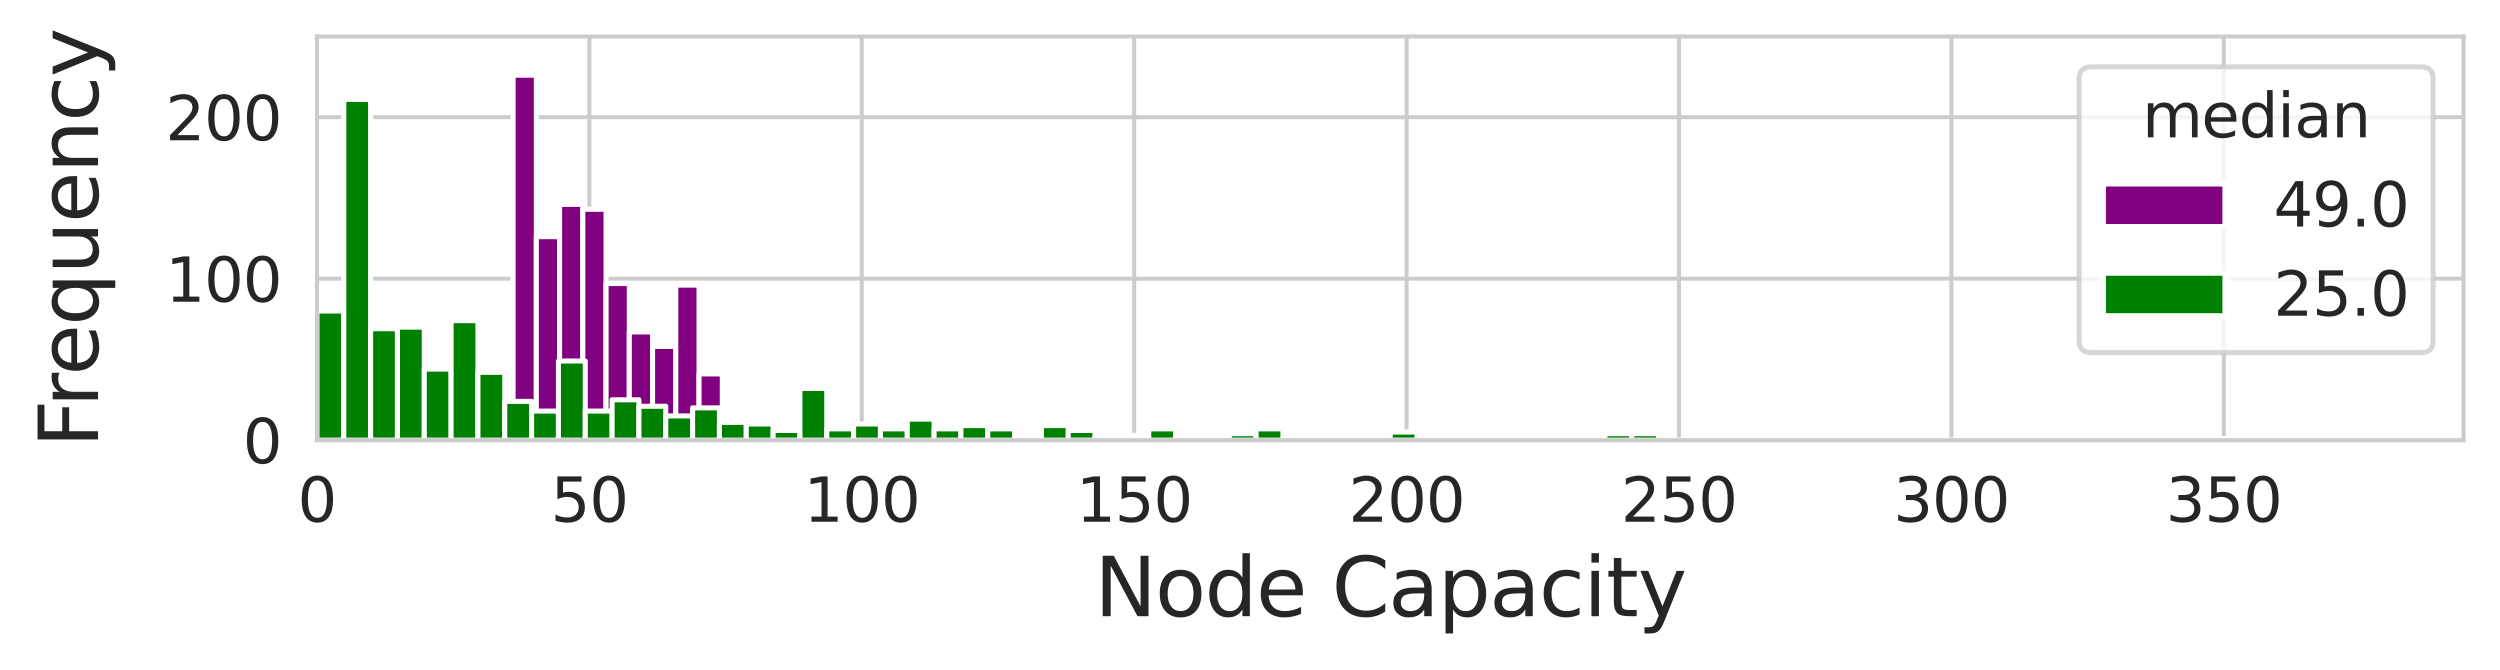 <?xml version="1.0" encoding="utf-8" standalone="no"?>
<!DOCTYPE svg PUBLIC "-//W3C//DTD SVG 1.1//EN"
  "http://www.w3.org/Graphics/SVG/1.1/DTD/svg11.dtd">
<svg xmlns:xlink="http://www.w3.org/1999/xlink" width="493.7pt" height="132.219pt" viewBox="0 0 493.7 132.219" xmlns="http://www.w3.org/2000/svg" version="1.1">
 <defs>
  <style type="text/css">*{stroke-linejoin: round; stroke-linecap: butt}</style>
 </defs>
 <g id="figure_1">
  <g id="patch_1">
   <path d="M 0 132.219 
L 493.7 132.219 
L 493.7 0 
L 0 0 
z
" style="fill: #ffffff"/>
  </g>
  <g id="axes_1">
   <g id="patch_2">
    <path d="M 62.59 86.92 
L 486.5 86.92 
L 486.5 7.2 
L 62.59 7.2 
z
" style="fill: #ffffff"/>
   </g>
   <g id="matplotlib.axis_1">
    <g id="xtick_1">
     <g id="line2d_1">
      <path d="M 62.59 86.92 
L 62.59 7.2 
" clip-path="url(#p48c1eb1b6d)" style="fill: none; stroke: #cccccc; stroke-width: 0.8; stroke-linecap: round"/>
     </g>
     <g id="text_1">
      <!-- 0 -->
      <g style="fill: #262626" transform="translate(58.773 103.038) scale(0.12 -0.12)">
       <defs>
        <path id="DejaVuSans-30" d="M 2034 4250 
Q 1547 4250 1301 3770 
Q 1056 3291 1056 2328 
Q 1056 1369 1301 889 
Q 1547 409 2034 409 
Q 2525 409 2770 889 
Q 3016 1369 3016 2328 
Q 3016 3291 2770 3770 
Q 2525 4250 2034 4250 
z
M 2034 4750 
Q 2819 4750 3233 4129 
Q 3647 3509 3647 2328 
Q 3647 1150 3233 529 
Q 2819 -91 2034 -91 
Q 1250 -91 836 529 
Q 422 1150 422 2328 
Q 422 3509 836 4129 
Q 1250 4750 2034 4750 
z
" transform="scale(0.016)"/>
       </defs>
       <use xlink:href="#DejaVuSans-30"/>
      </g>
     </g>
    </g>
    <g id="xtick_2">
     <g id="line2d_2">
      <path d="M 116.386 86.92 
L 116.386 7.2 
" clip-path="url(#p48c1eb1b6d)" style="fill: none; stroke: #cccccc; stroke-width: 0.8; stroke-linecap: round"/>
     </g>
     <g id="text_2">
      <!-- 50 -->
      <g style="fill: #262626" transform="translate(108.751 103.038) scale(0.12 -0.12)">
       <defs>
        <path id="DejaVuSans-35" d="M 691 4666 
L 3169 4666 
L 3169 4134 
L 1269 4134 
L 1269 2991 
Q 1406 3038 1543 3061 
Q 1681 3084 1819 3084 
Q 2600 3084 3056 2656 
Q 3513 2228 3513 1497 
Q 3513 744 3044 326 
Q 2575 -91 1722 -91 
Q 1428 -91 1123 -41 
Q 819 9 494 109 
L 494 744 
Q 775 591 1075 516 
Q 1375 441 1709 441 
Q 2250 441 2565 725 
Q 2881 1009 2881 1497 
Q 2881 1984 2565 2268 
Q 2250 2553 1709 2553 
Q 1456 2553 1204 2497 
Q 953 2441 691 2322 
L 691 4666 
z
" transform="scale(0.016)"/>
       </defs>
       <use xlink:href="#DejaVuSans-35"/>
       <use xlink:href="#DejaVuSans-30" x="63.623"/>
      </g>
     </g>
    </g>
    <g id="xtick_3">
     <g id="line2d_3">
      <path d="M 170.181 86.92 
L 170.181 7.2 
" clip-path="url(#p48c1eb1b6d)" style="fill: none; stroke: #cccccc; stroke-width: 0.8; stroke-linecap: round"/>
     </g>
     <g id="text_3">
      <!-- 100 -->
      <g style="fill: #262626" transform="translate(158.729 103.038) scale(0.12 -0.12)">
       <defs>
        <path id="DejaVuSans-31" d="M 794 531 
L 1825 531 
L 1825 4091 
L 703 3866 
L 703 4441 
L 1819 4666 
L 2450 4666 
L 2450 531 
L 3481 531 
L 3481 0 
L 794 0 
L 794 531 
z
" transform="scale(0.016)"/>
       </defs>
       <use xlink:href="#DejaVuSans-31"/>
       <use xlink:href="#DejaVuSans-30" x="63.623"/>
       <use xlink:href="#DejaVuSans-30" x="127.246"/>
      </g>
     </g>
    </g>
    <g id="xtick_4">
     <g id="line2d_4">
      <path d="M 223.977 86.92 
L 223.977 7.2 
" clip-path="url(#p48c1eb1b6d)" style="fill: none; stroke: #cccccc; stroke-width: 0.8; stroke-linecap: round"/>
     </g>
     <g id="text_4">
      <!-- 150 -->
      <g style="fill: #262626" transform="translate(212.525 103.038) scale(0.12 -0.12)">
       <use xlink:href="#DejaVuSans-31"/>
       <use xlink:href="#DejaVuSans-35" x="63.623"/>
       <use xlink:href="#DejaVuSans-30" x="127.246"/>
      </g>
     </g>
    </g>
    <g id="xtick_5">
     <g id="line2d_5">
      <path d="M 277.773 86.92 
L 277.773 7.2 
" clip-path="url(#p48c1eb1b6d)" style="fill: none; stroke: #cccccc; stroke-width: 0.8; stroke-linecap: round"/>
     </g>
     <g id="text_5">
      <!-- 200 -->
      <g style="fill: #262626" transform="translate(266.32 103.038) scale(0.12 -0.12)">
       <defs>
        <path id="DejaVuSans-32" d="M 1228 531 
L 3431 531 
L 3431 0 
L 469 0 
L 469 531 
Q 828 903 1448 1529 
Q 2069 2156 2228 2338 
Q 2531 2678 2651 2914 
Q 2772 3150 2772 3378 
Q 2772 3750 2511 3984 
Q 2250 4219 1831 4219 
Q 1534 4219 1204 4116 
Q 875 4013 500 3803 
L 500 4441 
Q 881 4594 1212 4672 
Q 1544 4750 1819 4750 
Q 2544 4750 2975 4387 
Q 3406 4025 3406 3419 
Q 3406 3131 3298 2873 
Q 3191 2616 2906 2266 
Q 2828 2175 2409 1742 
Q 1991 1309 1228 531 
z
" transform="scale(0.016)"/>
       </defs>
       <use xlink:href="#DejaVuSans-32"/>
       <use xlink:href="#DejaVuSans-30" x="63.623"/>
       <use xlink:href="#DejaVuSans-30" x="127.246"/>
      </g>
     </g>
    </g>
    <g id="xtick_6">
     <g id="line2d_6">
      <path d="M 331.568 86.92 
L 331.568 7.2 
" clip-path="url(#p48c1eb1b6d)" style="fill: none; stroke: #cccccc; stroke-width: 0.8; stroke-linecap: round"/>
     </g>
     <g id="text_6">
      <!-- 250 -->
      <g style="fill: #262626" transform="translate(320.116 103.038) scale(0.12 -0.12)">
       <use xlink:href="#DejaVuSans-32"/>
       <use xlink:href="#DejaVuSans-35" x="63.623"/>
       <use xlink:href="#DejaVuSans-30" x="127.246"/>
      </g>
     </g>
    </g>
    <g id="xtick_7">
     <g id="line2d_7">
      <path d="M 385.364 86.92 
L 385.364 7.2 
" clip-path="url(#p48c1eb1b6d)" style="fill: none; stroke: #cccccc; stroke-width: 0.8; stroke-linecap: round"/>
     </g>
     <g id="text_7">
      <!-- 300 -->
      <g style="fill: #262626" transform="translate(373.912 103.038) scale(0.12 -0.12)">
       <defs>
        <path id="DejaVuSans-33" d="M 2597 2516 
Q 3050 2419 3304 2112 
Q 3559 1806 3559 1356 
Q 3559 666 3084 287 
Q 2609 -91 1734 -91 
Q 1441 -91 1130 -33 
Q 819 25 488 141 
L 488 750 
Q 750 597 1062 519 
Q 1375 441 1716 441 
Q 2309 441 2620 675 
Q 2931 909 2931 1356 
Q 2931 1769 2642 2001 
Q 2353 2234 1838 2234 
L 1294 2234 
L 1294 2753 
L 1863 2753 
Q 2328 2753 2575 2939 
Q 2822 3125 2822 3475 
Q 2822 3834 2567 4026 
Q 2313 4219 1838 4219 
Q 1578 4219 1281 4162 
Q 984 4106 628 3988 
L 628 4550 
Q 988 4650 1302 4700 
Q 1616 4750 1894 4750 
Q 2613 4750 3031 4423 
Q 3450 4097 3450 3541 
Q 3450 3153 3228 2886 
Q 3006 2619 2597 2516 
z
" transform="scale(0.016)"/>
       </defs>
       <use xlink:href="#DejaVuSans-33"/>
       <use xlink:href="#DejaVuSans-30" x="63.623"/>
       <use xlink:href="#DejaVuSans-30" x="127.246"/>
      </g>
     </g>
    </g>
    <g id="xtick_8">
     <g id="line2d_8">
      <path d="M 439.16 86.92 
L 439.16 7.2 
" clip-path="url(#p48c1eb1b6d)" style="fill: none; stroke: #cccccc; stroke-width: 0.8; stroke-linecap: round"/>
     </g>
     <g id="text_8">
      <!-- 350 -->
      <g style="fill: #262626" transform="translate(427.707 103.038) scale(0.12 -0.12)">
       <use xlink:href="#DejaVuSans-33"/>
       <use xlink:href="#DejaVuSans-35" x="63.623"/>
       <use xlink:href="#DejaVuSans-30" x="127.246"/>
      </g>
     </g>
    </g>
    <g id="text_9">
     <!-- Node Capacity -->
     <g style="fill: #262626" transform="translate(216.159 121.691) scale(0.16 -0.16)">
      <defs>
       <path id="DejaVuSans-4e" d="M 628 4666 
L 1478 4666 
L 3547 763 
L 3547 4666 
L 4159 4666 
L 4159 0 
L 3309 0 
L 1241 3903 
L 1241 0 
L 628 0 
L 628 4666 
z
" transform="scale(0.016)"/>
       <path id="DejaVuSans-6f" d="M 1959 3097 
Q 1497 3097 1228 2736 
Q 959 2375 959 1747 
Q 959 1119 1226 758 
Q 1494 397 1959 397 
Q 2419 397 2687 759 
Q 2956 1122 2956 1747 
Q 2956 2369 2687 2733 
Q 2419 3097 1959 3097 
z
M 1959 3584 
Q 2709 3584 3137 3096 
Q 3566 2609 3566 1747 
Q 3566 888 3137 398 
Q 2709 -91 1959 -91 
Q 1206 -91 779 398 
Q 353 888 353 1747 
Q 353 2609 779 3096 
Q 1206 3584 1959 3584 
z
" transform="scale(0.016)"/>
       <path id="DejaVuSans-64" d="M 2906 2969 
L 2906 4863 
L 3481 4863 
L 3481 0 
L 2906 0 
L 2906 525 
Q 2725 213 2448 61 
Q 2172 -91 1784 -91 
Q 1150 -91 751 415 
Q 353 922 353 1747 
Q 353 2572 751 3078 
Q 1150 3584 1784 3584 
Q 2172 3584 2448 3432 
Q 2725 3281 2906 2969 
z
M 947 1747 
Q 947 1113 1208 752 
Q 1469 391 1925 391 
Q 2381 391 2643 752 
Q 2906 1113 2906 1747 
Q 2906 2381 2643 2742 
Q 2381 3103 1925 3103 
Q 1469 3103 1208 2742 
Q 947 2381 947 1747 
z
" transform="scale(0.016)"/>
       <path id="DejaVuSans-65" d="M 3597 1894 
L 3597 1613 
L 953 1613 
Q 991 1019 1311 708 
Q 1631 397 2203 397 
Q 2534 397 2845 478 
Q 3156 559 3463 722 
L 3463 178 
Q 3153 47 2828 -22 
Q 2503 -91 2169 -91 
Q 1331 -91 842 396 
Q 353 884 353 1716 
Q 353 2575 817 3079 
Q 1281 3584 2069 3584 
Q 2775 3584 3186 3129 
Q 3597 2675 3597 1894 
z
M 3022 2063 
Q 3016 2534 2758 2815 
Q 2500 3097 2075 3097 
Q 1594 3097 1305 2825 
Q 1016 2553 972 2059 
L 3022 2063 
z
" transform="scale(0.016)"/>
       <path id="DejaVuSans-20" transform="scale(0.016)"/>
       <path id="DejaVuSans-43" d="M 4122 4306 
L 4122 3641 
Q 3803 3938 3442 4084 
Q 3081 4231 2675 4231 
Q 1875 4231 1450 3742 
Q 1025 3253 1025 2328 
Q 1025 1406 1450 917 
Q 1875 428 2675 428 
Q 3081 428 3442 575 
Q 3803 722 4122 1019 
L 4122 359 
Q 3791 134 3420 21 
Q 3050 -91 2638 -91 
Q 1578 -91 968 557 
Q 359 1206 359 2328 
Q 359 3453 968 4101 
Q 1578 4750 2638 4750 
Q 3056 4750 3426 4639 
Q 3797 4528 4122 4306 
z
" transform="scale(0.016)"/>
       <path id="DejaVuSans-61" d="M 2194 1759 
Q 1497 1759 1228 1600 
Q 959 1441 959 1056 
Q 959 750 1161 570 
Q 1363 391 1709 391 
Q 2188 391 2477 730 
Q 2766 1069 2766 1631 
L 2766 1759 
L 2194 1759 
z
M 3341 1997 
L 3341 0 
L 2766 0 
L 2766 531 
Q 2569 213 2275 61 
Q 1981 -91 1556 -91 
Q 1019 -91 701 211 
Q 384 513 384 1019 
Q 384 1609 779 1909 
Q 1175 2209 1959 2209 
L 2766 2209 
L 2766 2266 
Q 2766 2663 2505 2880 
Q 2244 3097 1772 3097 
Q 1472 3097 1187 3025 
Q 903 2953 641 2809 
L 641 3341 
Q 956 3463 1253 3523 
Q 1550 3584 1831 3584 
Q 2591 3584 2966 3190 
Q 3341 2797 3341 1997 
z
" transform="scale(0.016)"/>
       <path id="DejaVuSans-70" d="M 1159 525 
L 1159 -1331 
L 581 -1331 
L 581 3500 
L 1159 3500 
L 1159 2969 
Q 1341 3281 1617 3432 
Q 1894 3584 2278 3584 
Q 2916 3584 3314 3078 
Q 3713 2572 3713 1747 
Q 3713 922 3314 415 
Q 2916 -91 2278 -91 
Q 1894 -91 1617 61 
Q 1341 213 1159 525 
z
M 3116 1747 
Q 3116 2381 2855 2742 
Q 2594 3103 2138 3103 
Q 1681 3103 1420 2742 
Q 1159 2381 1159 1747 
Q 1159 1113 1420 752 
Q 1681 391 2138 391 
Q 2594 391 2855 752 
Q 3116 1113 3116 1747 
z
" transform="scale(0.016)"/>
       <path id="DejaVuSans-63" d="M 3122 3366 
L 3122 2828 
Q 2878 2963 2633 3030 
Q 2388 3097 2138 3097 
Q 1578 3097 1268 2742 
Q 959 2388 959 1747 
Q 959 1106 1268 751 
Q 1578 397 2138 397 
Q 2388 397 2633 464 
Q 2878 531 3122 666 
L 3122 134 
Q 2881 22 2623 -34 
Q 2366 -91 2075 -91 
Q 1284 -91 818 406 
Q 353 903 353 1747 
Q 353 2603 823 3093 
Q 1294 3584 2113 3584 
Q 2378 3584 2631 3529 
Q 2884 3475 3122 3366 
z
" transform="scale(0.016)"/>
       <path id="DejaVuSans-69" d="M 603 3500 
L 1178 3500 
L 1178 0 
L 603 0 
L 603 3500 
z
M 603 4863 
L 1178 4863 
L 1178 4134 
L 603 4134 
L 603 4863 
z
" transform="scale(0.016)"/>
       <path id="DejaVuSans-74" d="M 1172 4494 
L 1172 3500 
L 2356 3500 
L 2356 3053 
L 1172 3053 
L 1172 1153 
Q 1172 725 1289 603 
Q 1406 481 1766 481 
L 2356 481 
L 2356 0 
L 1766 0 
Q 1100 0 847 248 
Q 594 497 594 1153 
L 594 3053 
L 172 3053 
L 172 3500 
L 594 3500 
L 594 4494 
L 1172 4494 
z
" transform="scale(0.016)"/>
       <path id="DejaVuSans-79" d="M 2059 -325 
Q 1816 -950 1584 -1140 
Q 1353 -1331 966 -1331 
L 506 -1331 
L 506 -850 
L 844 -850 
Q 1081 -850 1212 -737 
Q 1344 -625 1503 -206 
L 1606 56 
L 191 3500 
L 800 3500 
L 1894 763 
L 2988 3500 
L 3597 3500 
L 2059 -325 
z
" transform="scale(0.016)"/>
      </defs>
      <use xlink:href="#DejaVuSans-4e"/>
      <use xlink:href="#DejaVuSans-6f" x="74.805"/>
      <use xlink:href="#DejaVuSans-64" x="135.986"/>
      <use xlink:href="#DejaVuSans-65" x="199.463"/>
      <use xlink:href="#DejaVuSans-20" x="260.986"/>
      <use xlink:href="#DejaVuSans-43" x="292.773"/>
      <use xlink:href="#DejaVuSans-61" x="362.598"/>
      <use xlink:href="#DejaVuSans-70" x="423.877"/>
      <use xlink:href="#DejaVuSans-61" x="487.354"/>
      <use xlink:href="#DejaVuSans-63" x="548.633"/>
      <use xlink:href="#DejaVuSans-69" x="603.613"/>
      <use xlink:href="#DejaVuSans-74" x="631.396"/>
      <use xlink:href="#DejaVuSans-79" x="670.605"/>
     </g>
    </g>
   </g>
   <g id="matplotlib.axis_2">
    <g id="ytick_1">
     <g id="line2d_9">
      <path d="M 62.59 86.92 
L 486.5 86.92 
" clip-path="url(#p48c1eb1b6d)" style="fill: none; stroke: #cccccc; stroke-width: 0.8; stroke-linecap: round"/>
     </g>
     <g id="text_10">
      <!-- 0 -->
      <g style="fill: #262626" transform="translate(47.955 91.479) scale(0.12 -0.12)">
       <use xlink:href="#DejaVuSans-30"/>
      </g>
     </g>
    </g>
    <g id="ytick_2">
     <g id="line2d_10">
      <path d="M 62.59 55.032 
L 486.5 55.032 
" clip-path="url(#p48c1eb1b6d)" style="fill: none; stroke: #cccccc; stroke-width: 0.8; stroke-linecap: round"/>
     </g>
     <g id="text_11">
      <!-- 100 -->
      <g style="fill: #262626" transform="translate(32.685 59.591) scale(0.12 -0.12)">
       <use xlink:href="#DejaVuSans-31"/>
       <use xlink:href="#DejaVuSans-30" x="63.623"/>
       <use xlink:href="#DejaVuSans-30" x="127.246"/>
      </g>
     </g>
    </g>
    <g id="ytick_3">
     <g id="line2d_11">
      <path d="M 62.59 23.144 
L 486.5 23.144 
" clip-path="url(#p48c1eb1b6d)" style="fill: none; stroke: #cccccc; stroke-width: 0.8; stroke-linecap: round"/>
     </g>
     <g id="text_12">
      <!-- 200 -->
      <g style="fill: #262626" transform="translate(32.685 27.703) scale(0.12 -0.12)">
       <use xlink:href="#DejaVuSans-32"/>
       <use xlink:href="#DejaVuSans-30" x="63.623"/>
       <use xlink:href="#DejaVuSans-30" x="127.246"/>
      </g>
     </g>
    </g>
    <g id="text_13">
     <!-- Frequency -->
     <g style="fill: #262626" transform="translate(19.358 88.388) rotate(-90) scale(0.16 -0.16)">
      <defs>
       <path id="DejaVuSans-46" d="M 628 4666 
L 3309 4666 
L 3309 4134 
L 1259 4134 
L 1259 2759 
L 3109 2759 
L 3109 2228 
L 1259 2228 
L 1259 0 
L 628 0 
L 628 4666 
z
" transform="scale(0.016)"/>
       <path id="DejaVuSans-72" d="M 2631 2963 
Q 2534 3019 2420 3045 
Q 2306 3072 2169 3072 
Q 1681 3072 1420 2755 
Q 1159 2438 1159 1844 
L 1159 0 
L 581 0 
L 581 3500 
L 1159 3500 
L 1159 2956 
Q 1341 3275 1631 3429 
Q 1922 3584 2338 3584 
Q 2397 3584 2469 3576 
Q 2541 3569 2628 3553 
L 2631 2963 
z
" transform="scale(0.016)"/>
       <path id="DejaVuSans-71" d="M 947 1747 
Q 947 1113 1208 752 
Q 1469 391 1925 391 
Q 2381 391 2643 752 
Q 2906 1113 2906 1747 
Q 2906 2381 2643 2742 
Q 2381 3103 1925 3103 
Q 1469 3103 1208 2742 
Q 947 2381 947 1747 
z
M 2906 525 
Q 2725 213 2448 61 
Q 2172 -91 1784 -91 
Q 1150 -91 751 415 
Q 353 922 353 1747 
Q 353 2572 751 3078 
Q 1150 3584 1784 3584 
Q 2172 3584 2448 3432 
Q 2725 3281 2906 2969 
L 2906 3500 
L 3481 3500 
L 3481 -1331 
L 2906 -1331 
L 2906 525 
z
" transform="scale(0.016)"/>
       <path id="DejaVuSans-75" d="M 544 1381 
L 544 3500 
L 1119 3500 
L 1119 1403 
Q 1119 906 1312 657 
Q 1506 409 1894 409 
Q 2359 409 2629 706 
Q 2900 1003 2900 1516 
L 2900 3500 
L 3475 3500 
L 3475 0 
L 2900 0 
L 2900 538 
Q 2691 219 2414 64 
Q 2138 -91 1772 -91 
Q 1169 -91 856 284 
Q 544 659 544 1381 
z
M 1991 3584 
L 1991 3584 
z
" transform="scale(0.016)"/>
       <path id="DejaVuSans-6e" d="M 3513 2113 
L 3513 0 
L 2938 0 
L 2938 2094 
Q 2938 2591 2744 2837 
Q 2550 3084 2163 3084 
Q 1697 3084 1428 2787 
Q 1159 2491 1159 1978 
L 1159 0 
L 581 0 
L 581 3500 
L 1159 3500 
L 1159 2956 
Q 1366 3272 1645 3428 
Q 1925 3584 2291 3584 
Q 2894 3584 3203 3211 
Q 3513 2838 3513 2113 
z
" transform="scale(0.016)"/>
      </defs>
      <use xlink:href="#DejaVuSans-46"/>
      <use xlink:href="#DejaVuSans-72" x="50.27"/>
      <use xlink:href="#DejaVuSans-65" x="89.133"/>
      <use xlink:href="#DejaVuSans-71" x="150.656"/>
      <use xlink:href="#DejaVuSans-75" x="214.133"/>
      <use xlink:href="#DejaVuSans-65" x="277.512"/>
      <use xlink:href="#DejaVuSans-6e" x="339.035"/>
      <use xlink:href="#DejaVuSans-63" x="402.414"/>
      <use xlink:href="#DejaVuSans-79" x="457.395"/>
     </g>
    </g>
   </g>
   <g id="patch_3">
    <path d="M 101.323 86.92 
L 105.913 86.92 
L 105.913 14.853 
L 101.323 14.853 
z
" clip-path="url(#p48c1eb1b6d)" style="fill: #800080; stroke: #ffffff; stroke-linejoin: miter"/>
   </g>
   <g id="patch_4">
    <path d="M 105.913 86.92 
L 110.504 86.92 
L 110.504 46.741 
L 105.913 46.741 
z
" clip-path="url(#p48c1eb1b6d)" style="fill: #800080; stroke: #ffffff; stroke-linejoin: miter"/>
   </g>
   <g id="patch_5">
    <path d="M 110.504 86.92 
L 115.095 86.92 
L 115.095 40.364 
L 110.504 40.364 
z
" clip-path="url(#p48c1eb1b6d)" style="fill: #800080; stroke: #ffffff; stroke-linejoin: miter"/>
   </g>
   <g id="patch_6">
    <path d="M 115.095 86.92 
L 119.685 86.92 
L 119.685 41.32 
L 115.095 41.32 
z
" clip-path="url(#p48c1eb1b6d)" style="fill: #800080; stroke: #ffffff; stroke-linejoin: miter"/>
   </g>
   <g id="patch_7">
    <path d="M 119.685 86.92 
L 124.276 86.92 
L 124.276 55.989 
L 119.685 55.989 
z
" clip-path="url(#p48c1eb1b6d)" style="fill: #800080; stroke: #ffffff; stroke-linejoin: miter"/>
   </g>
   <g id="patch_8">
    <path d="M 124.276 86.92 
L 128.866 86.92 
L 128.866 65.555 
L 124.276 65.555 
z
" clip-path="url(#p48c1eb1b6d)" style="fill: #800080; stroke: #ffffff; stroke-linejoin: miter"/>
   </g>
   <g id="patch_9">
    <path d="M 128.866 86.92 
L 133.457 86.92 
L 133.457 68.425 
L 128.866 68.425 
z
" clip-path="url(#p48c1eb1b6d)" style="fill: #800080; stroke: #ffffff; stroke-linejoin: miter"/>
   </g>
   <g id="patch_10">
    <path d="M 133.457 86.92 
L 138.047 86.92 
L 138.047 56.308 
L 133.457 56.308 
z
" clip-path="url(#p48c1eb1b6d)" style="fill: #800080; stroke: #ffffff; stroke-linejoin: miter"/>
   </g>
   <g id="patch_11">
    <path d="M 138.047 86.92 
L 142.638 86.92 
L 142.638 73.846 
L 138.047 73.846 
z
" clip-path="url(#p48c1eb1b6d)" style="fill: #800080; stroke: #ffffff; stroke-linejoin: miter"/>
   </g>
   <g id="patch_12">
    <path d="M 142.638 86.92 
L 147.229 86.92 
L 147.229 86.92 
L 142.638 86.92 
z
" clip-path="url(#p48c1eb1b6d)" style="fill: #800080; stroke: #ffffff; stroke-linejoin: miter"/>
   </g>
   <g id="patch_13">
    <path d="M 147.229 86.92 
L 151.819 86.92 
L 151.819 86.92 
L 147.229 86.92 
z
" clip-path="url(#p48c1eb1b6d)" style="fill: #800080; stroke: #ffffff; stroke-linejoin: miter"/>
   </g>
   <g id="patch_14">
    <path d="M 151.819 86.92 
L 156.41 86.92 
L 156.41 86.92 
L 151.819 86.92 
z
" clip-path="url(#p48c1eb1b6d)" style="fill: #800080; stroke: #ffffff; stroke-linejoin: miter"/>
   </g>
   <g id="patch_15">
    <path d="M 156.41 86.92 
L 161 86.92 
L 161 86.92 
L 156.41 86.92 
z
" clip-path="url(#p48c1eb1b6d)" style="fill: #800080; stroke: #ffffff; stroke-linejoin: miter"/>
   </g>
   <g id="patch_16">
    <path d="M 161 86.92 
L 165.591 86.92 
L 165.591 86.92 
L 161 86.92 
z
" clip-path="url(#p48c1eb1b6d)" style="fill: #800080; stroke: #ffffff; stroke-linejoin: miter"/>
   </g>
   <g id="patch_17">
    <path d="M 165.591 86.92 
L 170.181 86.92 
L 170.181 86.601 
L 165.591 86.601 
z
" clip-path="url(#p48c1eb1b6d)" style="fill: #800080; stroke: #ffffff; stroke-linejoin: miter"/>
   </g>
   <g id="patch_18">
    <path d="M 62.59 86.92 
L 67.889 86.92 
L 67.889 61.41 
L 62.59 61.41 
z
" clip-path="url(#p48c1eb1b6d)" style="fill: #008000; stroke: #ffffff; stroke-linejoin: miter"/>
   </g>
   <g id="patch_19">
    <path d="M 67.889 86.92 
L 73.188 86.92 
L 73.188 19.636 
L 67.889 19.636 
z
" clip-path="url(#p48c1eb1b6d)" style="fill: #008000; stroke: #ffffff; stroke-linejoin: miter"/>
   </g>
   <g id="patch_20">
    <path d="M 73.188 86.92 
L 78.487 86.92 
L 78.487 64.917 
L 73.188 64.917 
z
" clip-path="url(#p48c1eb1b6d)" style="fill: #008000; stroke: #ffffff; stroke-linejoin: miter"/>
   </g>
   <g id="patch_21">
    <path d="M 78.487 86.92 
L 83.785 86.92 
L 83.785 64.598 
L 78.487 64.598 
z
" clip-path="url(#p48c1eb1b6d)" style="fill: #008000; stroke: #ffffff; stroke-linejoin: miter"/>
   </g>
   <g id="patch_22">
    <path d="M 83.785 86.92 
L 89.084 86.92 
L 89.084 72.889 
L 83.785 72.889 
z
" clip-path="url(#p48c1eb1b6d)" style="fill: #008000; stroke: #ffffff; stroke-linejoin: miter"/>
   </g>
   <g id="patch_23">
    <path d="M 89.084 86.92 
L 94.383 86.92 
L 94.383 63.323 
L 89.084 63.323 
z
" clip-path="url(#p48c1eb1b6d)" style="fill: #008000; stroke: #ffffff; stroke-linejoin: miter"/>
   </g>
   <g id="patch_24">
    <path d="M 94.383 86.92 
L 99.682 86.92 
L 99.682 73.527 
L 94.383 73.527 
z
" clip-path="url(#p48c1eb1b6d)" style="fill: #008000; stroke: #ffffff; stroke-linejoin: miter"/>
   </g>
   <g id="patch_25">
    <path d="M 99.682 86.92 
L 104.981 86.92 
L 104.981 79.267 
L 99.682 79.267 
z
" clip-path="url(#p48c1eb1b6d)" style="fill: #008000; stroke: #ffffff; stroke-linejoin: miter"/>
   </g>
   <g id="patch_26">
    <path d="M 104.981 86.92 
L 110.28 86.92 
L 110.28 81.18 
L 104.981 81.18 
z
" clip-path="url(#p48c1eb1b6d)" style="fill: #008000; stroke: #ffffff; stroke-linejoin: miter"/>
   </g>
   <g id="patch_27">
    <path d="M 110.28 86.92 
L 115.579 86.92 
L 115.579 71.295 
L 110.28 71.295 
z
" clip-path="url(#p48c1eb1b6d)" style="fill: #008000; stroke: #ffffff; stroke-linejoin: miter"/>
   </g>
   <g id="patch_28">
    <path d="M 115.579 86.92 
L 120.878 86.92 
L 120.878 81.18 
L 115.579 81.18 
z
" clip-path="url(#p48c1eb1b6d)" style="fill: #008000; stroke: #ffffff; stroke-linejoin: miter"/>
   </g>
   <g id="patch_29">
    <path d="M 120.878 86.92 
L 126.177 86.92 
L 126.177 78.948 
L 120.878 78.948 
z
" clip-path="url(#p48c1eb1b6d)" style="fill: #008000; stroke: #ffffff; stroke-linejoin: miter"/>
   </g>
   <g id="patch_30">
    <path d="M 126.177 86.92 
L 131.475 86.92 
L 131.475 80.224 
L 126.177 80.224 
z
" clip-path="url(#p48c1eb1b6d)" style="fill: #008000; stroke: #ffffff; stroke-linejoin: miter"/>
   </g>
   <g id="patch_31">
    <path d="M 131.475 86.92 
L 136.774 86.92 
L 136.774 82.137 
L 131.475 82.137 
z
" clip-path="url(#p48c1eb1b6d)" style="fill: #008000; stroke: #ffffff; stroke-linejoin: miter"/>
   </g>
   <g id="patch_32">
    <path d="M 136.774 86.92 
L 142.073 86.92 
L 142.073 80.542 
L 136.774 80.542 
z
" clip-path="url(#p48c1eb1b6d)" style="fill: #008000; stroke: #ffffff; stroke-linejoin: miter"/>
   </g>
   <g id="patch_33">
    <path d="M 142.073 86.92 
L 147.372 86.92 
L 147.372 83.412 
L 142.073 83.412 
z
" clip-path="url(#p48c1eb1b6d)" style="fill: #008000; stroke: #ffffff; stroke-linejoin: miter"/>
   </g>
   <g id="patch_34">
    <path d="M 147.372 86.92 
L 152.671 86.92 
L 152.671 83.731 
L 147.372 83.731 
z
" clip-path="url(#p48c1eb1b6d)" style="fill: #008000; stroke: #ffffff; stroke-linejoin: miter"/>
   </g>
   <g id="patch_35">
    <path d="M 152.671 86.92 
L 157.97 86.92 
L 157.97 85.007 
L 152.671 85.007 
z
" clip-path="url(#p48c1eb1b6d)" style="fill: #008000; stroke: #ffffff; stroke-linejoin: miter"/>
   </g>
   <g id="patch_36">
    <path d="M 157.97 86.92 
L 163.269 86.92 
L 163.269 76.716 
L 157.97 76.716 
z
" clip-path="url(#p48c1eb1b6d)" style="fill: #008000; stroke: #ffffff; stroke-linejoin: miter"/>
   </g>
   <g id="patch_37">
    <path d="M 163.269 86.92 
L 168.567 86.92 
L 168.567 84.688 
L 163.269 84.688 
z
" clip-path="url(#p48c1eb1b6d)" style="fill: #008000; stroke: #ffffff; stroke-linejoin: miter"/>
   </g>
   <g id="patch_38">
    <path d="M 168.567 86.92 
L 173.866 86.92 
L 173.866 83.731 
L 168.567 83.731 
z
" clip-path="url(#p48c1eb1b6d)" style="fill: #008000; stroke: #ffffff; stroke-linejoin: miter"/>
   </g>
   <g id="patch_39">
    <path d="M 173.866 86.92 
L 179.165 86.92 
L 179.165 84.688 
L 173.866 84.688 
z
" clip-path="url(#p48c1eb1b6d)" style="fill: #008000; stroke: #ffffff; stroke-linejoin: miter"/>
   </g>
   <g id="patch_40">
    <path d="M 179.165 86.92 
L 184.464 86.92 
L 184.464 82.775 
L 179.165 82.775 
z
" clip-path="url(#p48c1eb1b6d)" style="fill: #008000; stroke: #ffffff; stroke-linejoin: miter"/>
   </g>
   <g id="patch_41">
    <path d="M 184.464 86.92 
L 189.763 86.92 
L 189.763 84.688 
L 184.464 84.688 
z
" clip-path="url(#p48c1eb1b6d)" style="fill: #008000; stroke: #ffffff; stroke-linejoin: miter"/>
   </g>
   <g id="patch_42">
    <path d="M 189.763 86.92 
L 195.062 86.92 
L 195.062 84.05 
L 189.763 84.05 
z
" clip-path="url(#p48c1eb1b6d)" style="fill: #008000; stroke: #ffffff; stroke-linejoin: miter"/>
   </g>
   <g id="patch_43">
    <path d="M 195.062 86.92 
L 200.361 86.92 
L 200.361 84.688 
L 195.062 84.688 
z
" clip-path="url(#p48c1eb1b6d)" style="fill: #008000; stroke: #ffffff; stroke-linejoin: miter"/>
   </g>
   <g id="patch_44">
    <path d="M 200.361 86.92 
L 205.66 86.92 
L 205.66 86.282 
L 200.361 86.282 
z
" clip-path="url(#p48c1eb1b6d)" style="fill: #008000; stroke: #ffffff; stroke-linejoin: miter"/>
   </g>
   <g id="patch_45">
    <path d="M 205.66 86.92 
L 210.958 86.92 
L 210.958 84.05 
L 205.66 84.05 
z
" clip-path="url(#p48c1eb1b6d)" style="fill: #008000; stroke: #ffffff; stroke-linejoin: miter"/>
   </g>
   <g id="patch_46">
    <path d="M 210.958 86.92 
L 216.257 86.92 
L 216.257 85.007 
L 210.958 85.007 
z
" clip-path="url(#p48c1eb1b6d)" style="fill: #008000; stroke: #ffffff; stroke-linejoin: miter"/>
   </g>
   <g id="patch_47">
    <path d="M 216.257 86.92 
L 221.556 86.92 
L 221.556 85.963 
L 216.257 85.963 
z
" clip-path="url(#p48c1eb1b6d)" style="fill: #008000; stroke: #ffffff; stroke-linejoin: miter"/>
   </g>
   <g id="patch_48">
    <path d="M 221.556 86.92 
L 226.855 86.92 
L 226.855 85.963 
L 221.556 85.963 
z
" clip-path="url(#p48c1eb1b6d)" style="fill: #008000; stroke: #ffffff; stroke-linejoin: miter"/>
   </g>
   <g id="patch_49">
    <path d="M 226.855 86.92 
L 232.154 86.92 
L 232.154 84.688 
L 226.855 84.688 
z
" clip-path="url(#p48c1eb1b6d)" style="fill: #008000; stroke: #ffffff; stroke-linejoin: miter"/>
   </g>
   <g id="patch_50">
    <path d="M 232.154 86.92 
L 237.453 86.92 
L 237.453 86.601 
L 232.154 86.601 
z
" clip-path="url(#p48c1eb1b6d)" style="fill: #008000; stroke: #ffffff; stroke-linejoin: miter"/>
   </g>
   <g id="patch_51">
    <path d="M 237.453 86.92 
L 242.752 86.92 
L 242.752 85.963 
L 237.453 85.963 
z
" clip-path="url(#p48c1eb1b6d)" style="fill: #008000; stroke: #ffffff; stroke-linejoin: miter"/>
   </g>
   <g id="patch_52">
    <path d="M 242.752 86.92 
L 248.051 86.92 
L 248.051 85.644 
L 242.752 85.644 
z
" clip-path="url(#p48c1eb1b6d)" style="fill: #008000; stroke: #ffffff; stroke-linejoin: miter"/>
   </g>
   <g id="patch_53">
    <path d="M 248.051 86.92 
L 253.35 86.92 
L 253.35 84.688 
L 248.051 84.688 
z
" clip-path="url(#p48c1eb1b6d)" style="fill: #008000; stroke: #ffffff; stroke-linejoin: miter"/>
   </g>
   <g id="patch_54">
    <path d="M 253.35 86.92 
L 258.648 86.92 
L 258.648 86.601 
L 253.35 86.601 
z
" clip-path="url(#p48c1eb1b6d)" style="fill: #008000; stroke: #ffffff; stroke-linejoin: miter"/>
   </g>
   <g id="patch_55">
    <path d="M 258.648 86.92 
L 263.947 86.92 
L 263.947 86.282 
L 258.648 86.282 
z
" clip-path="url(#p48c1eb1b6d)" style="fill: #008000; stroke: #ffffff; stroke-linejoin: miter"/>
   </g>
   <g id="patch_56">
    <path d="M 263.947 86.92 
L 269.246 86.92 
L 269.246 86.282 
L 263.947 86.282 
z
" clip-path="url(#p48c1eb1b6d)" style="fill: #008000; stroke: #ffffff; stroke-linejoin: miter"/>
   </g>
   <g id="patch_57">
    <path d="M 269.246 86.92 
L 274.545 86.92 
L 274.545 85.963 
L 269.246 85.963 
z
" clip-path="url(#p48c1eb1b6d)" style="fill: #008000; stroke: #ffffff; stroke-linejoin: miter"/>
   </g>
   <g id="patch_58">
    <path d="M 274.545 86.92 
L 279.844 86.92 
L 279.844 85.326 
L 274.545 85.326 
z
" clip-path="url(#p48c1eb1b6d)" style="fill: #008000; stroke: #ffffff; stroke-linejoin: miter"/>
   </g>
   <g id="patch_59">
    <path d="M 279.844 86.92 
L 285.143 86.92 
L 285.143 86.601 
L 279.844 86.601 
z
" clip-path="url(#p48c1eb1b6d)" style="fill: #008000; stroke: #ffffff; stroke-linejoin: miter"/>
   </g>
   <g id="patch_60">
    <path d="M 285.143 86.92 
L 290.442 86.92 
L 290.442 85.963 
L 285.143 85.963 
z
" clip-path="url(#p48c1eb1b6d)" style="fill: #008000; stroke: #ffffff; stroke-linejoin: miter"/>
   </g>
   <g id="patch_61">
    <path d="M 290.442 86.92 
L 295.74 86.92 
L 295.74 85.963 
L 290.442 85.963 
z
" clip-path="url(#p48c1eb1b6d)" style="fill: #008000; stroke: #ffffff; stroke-linejoin: miter"/>
   </g>
   <g id="patch_62">
    <path d="M 295.74 86.92 
L 301.039 86.92 
L 301.039 86.282 
L 295.74 86.282 
z
" clip-path="url(#p48c1eb1b6d)" style="fill: #008000; stroke: #ffffff; stroke-linejoin: miter"/>
   </g>
   <g id="patch_63">
    <path d="M 301.039 86.92 
L 306.338 86.92 
L 306.338 86.601 
L 301.039 86.601 
z
" clip-path="url(#p48c1eb1b6d)" style="fill: #008000; stroke: #ffffff; stroke-linejoin: miter"/>
   </g>
   <g id="patch_64">
    <path d="M 306.338 86.92 
L 311.637 86.92 
L 311.637 86.601 
L 306.338 86.601 
z
" clip-path="url(#p48c1eb1b6d)" style="fill: #008000; stroke: #ffffff; stroke-linejoin: miter"/>
   </g>
   <g id="patch_65">
    <path d="M 311.637 86.92 
L 316.936 86.92 
L 316.936 86.601 
L 311.637 86.601 
z
" clip-path="url(#p48c1eb1b6d)" style="fill: #008000; stroke: #ffffff; stroke-linejoin: miter"/>
   </g>
   <g id="patch_66">
    <path d="M 316.936 86.92 
L 322.235 86.92 
L 322.235 85.644 
L 316.936 85.644 
z
" clip-path="url(#p48c1eb1b6d)" style="fill: #008000; stroke: #ffffff; stroke-linejoin: miter"/>
   </g>
   <g id="patch_67">
    <path d="M 322.235 86.92 
L 327.534 86.92 
L 327.534 85.644 
L 322.235 85.644 
z
" clip-path="url(#p48c1eb1b6d)" style="fill: #008000; stroke: #ffffff; stroke-linejoin: miter"/>
   </g>
   <g id="patch_68">
    <path d="M 327.534 86.92 
L 332.833 86.92 
L 332.833 86.92 
L 327.534 86.92 
z
" clip-path="url(#p48c1eb1b6d)" style="fill: #008000; stroke: #ffffff; stroke-linejoin: miter"/>
   </g>
   <g id="patch_69">
    <path d="M 332.833 86.92 
L 338.132 86.92 
L 338.132 86.92 
L 332.833 86.92 
z
" clip-path="url(#p48c1eb1b6d)" style="fill: #008000; stroke: #ffffff; stroke-linejoin: miter"/>
   </g>
   <g id="patch_70">
    <path d="M 338.132 86.92 
L 343.43 86.92 
L 343.43 85.963 
L 338.132 85.963 
z
" clip-path="url(#p48c1eb1b6d)" style="fill: #008000; stroke: #ffffff; stroke-linejoin: miter"/>
   </g>
   <g id="patch_71">
    <path d="M 343.43 86.92 
L 348.729 86.92 
L 348.729 86.601 
L 343.43 86.601 
z
" clip-path="url(#p48c1eb1b6d)" style="fill: #008000; stroke: #ffffff; stroke-linejoin: miter"/>
   </g>
   <g id="patch_72">
    <path d="M 348.729 86.92 
L 354.028 86.92 
L 354.028 86.601 
L 348.729 86.601 
z
" clip-path="url(#p48c1eb1b6d)" style="fill: #008000; stroke: #ffffff; stroke-linejoin: miter"/>
   </g>
   <g id="patch_73">
    <path d="M 354.028 86.92 
L 359.327 86.92 
L 359.327 86.601 
L 354.028 86.601 
z
" clip-path="url(#p48c1eb1b6d)" style="fill: #008000; stroke: #ffffff; stroke-linejoin: miter"/>
   </g>
   <g id="patch_74">
    <path d="M 359.327 86.92 
L 364.626 86.92 
L 364.626 86.282 
L 359.327 86.282 
z
" clip-path="url(#p48c1eb1b6d)" style="fill: #008000; stroke: #ffffff; stroke-linejoin: miter"/>
   </g>
   <g id="patch_75">
    <path d="M 364.626 86.92 
L 369.925 86.92 
L 369.925 86.601 
L 364.626 86.601 
z
" clip-path="url(#p48c1eb1b6d)" style="fill: #008000; stroke: #ffffff; stroke-linejoin: miter"/>
   </g>
   <g id="patch_76">
    <path d="M 369.925 86.92 
L 375.224 86.92 
L 375.224 86.601 
L 369.925 86.601 
z
" clip-path="url(#p48c1eb1b6d)" style="fill: #008000; stroke: #ffffff; stroke-linejoin: miter"/>
   </g>
   <g id="patch_77">
    <path d="M 375.224 86.92 
L 380.522 86.92 
L 380.522 86.282 
L 375.224 86.282 
z
" clip-path="url(#p48c1eb1b6d)" style="fill: #008000; stroke: #ffffff; stroke-linejoin: miter"/>
   </g>
   <g id="patch_78">
    <path d="M 380.522 86.92 
L 385.821 86.92 
L 385.821 86.92 
L 380.522 86.92 
z
" clip-path="url(#p48c1eb1b6d)" style="fill: #008000; stroke: #ffffff; stroke-linejoin: miter"/>
   </g>
   <g id="patch_79">
    <path d="M 385.821 86.92 
L 391.12 86.92 
L 391.12 86.92 
L 385.821 86.92 
z
" clip-path="url(#p48c1eb1b6d)" style="fill: #008000; stroke: #ffffff; stroke-linejoin: miter"/>
   </g>
   <g id="patch_80">
    <path d="M 391.12 86.92 
L 396.419 86.92 
L 396.419 86.282 
L 391.12 86.282 
z
" clip-path="url(#p48c1eb1b6d)" style="fill: #008000; stroke: #ffffff; stroke-linejoin: miter"/>
   </g>
   <g id="patch_81">
    <path d="M 396.419 86.92 
L 401.718 86.92 
L 401.718 86.92 
L 396.419 86.92 
z
" clip-path="url(#p48c1eb1b6d)" style="fill: #008000; stroke: #ffffff; stroke-linejoin: miter"/>
   </g>
   <g id="patch_82">
    <path d="M 401.718 86.92 
L 407.017 86.92 
L 407.017 86.282 
L 401.718 86.282 
z
" clip-path="url(#p48c1eb1b6d)" style="fill: #008000; stroke: #ffffff; stroke-linejoin: miter"/>
   </g>
   <g id="patch_83">
    <path d="M 407.017 86.92 
L 412.316 86.92 
L 412.316 86.92 
L 407.017 86.92 
z
" clip-path="url(#p48c1eb1b6d)" style="fill: #008000; stroke: #ffffff; stroke-linejoin: miter"/>
   </g>
   <g id="patch_84">
    <path d="M 412.316 86.92 
L 417.615 86.92 
L 417.615 86.92 
L 412.316 86.92 
z
" clip-path="url(#p48c1eb1b6d)" style="fill: #008000; stroke: #ffffff; stroke-linejoin: miter"/>
   </g>
   <g id="patch_85">
    <path d="M 417.615 86.92 
L 422.913 86.92 
L 422.913 86.282 
L 417.615 86.282 
z
" clip-path="url(#p48c1eb1b6d)" style="fill: #008000; stroke: #ffffff; stroke-linejoin: miter"/>
   </g>
   <g id="patch_86">
    <path d="M 422.913 86.92 
L 428.212 86.92 
L 428.212 86.601 
L 422.913 86.601 
z
" clip-path="url(#p48c1eb1b6d)" style="fill: #008000; stroke: #ffffff; stroke-linejoin: miter"/>
   </g>
   <g id="patch_87">
    <path d="M 428.212 86.92 
L 433.511 86.92 
L 433.511 86.92 
L 428.212 86.92 
z
" clip-path="url(#p48c1eb1b6d)" style="fill: #008000; stroke: #ffffff; stroke-linejoin: miter"/>
   </g>
   <g id="patch_88">
    <path d="M 433.511 86.92 
L 438.81 86.92 
L 438.81 86.601 
L 433.511 86.601 
z
" clip-path="url(#p48c1eb1b6d)" style="fill: #008000; stroke: #ffffff; stroke-linejoin: miter"/>
   </g>
   <g id="patch_89">
    <path d="M 438.81 86.92 
L 444.109 86.92 
L 444.109 86.601 
L 438.81 86.601 
z
" clip-path="url(#p48c1eb1b6d)" style="fill: #008000; stroke: #ffffff; stroke-linejoin: miter"/>
   </g>
   <g id="patch_90">
    <path d="M 444.109 86.92 
L 449.408 86.92 
L 449.408 86.92 
L 444.109 86.92 
z
" clip-path="url(#p48c1eb1b6d)" style="fill: #008000; stroke: #ffffff; stroke-linejoin: miter"/>
   </g>
   <g id="patch_91">
    <path d="M 449.408 86.92 
L 454.707 86.92 
L 454.707 86.92 
L 449.408 86.92 
z
" clip-path="url(#p48c1eb1b6d)" style="fill: #008000; stroke: #ffffff; stroke-linejoin: miter"/>
   </g>
   <g id="patch_92">
    <path d="M 454.707 86.92 
L 460.006 86.92 
L 460.006 86.92 
L 454.707 86.92 
z
" clip-path="url(#p48c1eb1b6d)" style="fill: #008000; stroke: #ffffff; stroke-linejoin: miter"/>
   </g>
   <g id="patch_93">
    <path d="M 460.006 86.92 
L 465.305 86.92 
L 465.305 86.601 
L 460.006 86.601 
z
" clip-path="url(#p48c1eb1b6d)" style="fill: #008000; stroke: #ffffff; stroke-linejoin: miter"/>
   </g>
   <g id="patch_94">
    <path d="M 465.305 86.92 
L 470.603 86.92 
L 470.603 86.92 
L 465.305 86.92 
z
" clip-path="url(#p48c1eb1b6d)" style="fill: #008000; stroke: #ffffff; stroke-linejoin: miter"/>
   </g>
   <g id="patch_95">
    <path d="M 470.603 86.92 
L 475.902 86.92 
L 475.902 86.601 
L 470.603 86.601 
z
" clip-path="url(#p48c1eb1b6d)" style="fill: #008000; stroke: #ffffff; stroke-linejoin: miter"/>
   </g>
   <g id="patch_96">
    <path d="M 475.902 86.92 
L 481.201 86.92 
L 481.201 86.92 
L 475.902 86.92 
z
" clip-path="url(#p48c1eb1b6d)" style="fill: #008000; stroke: #ffffff; stroke-linejoin: miter"/>
   </g>
   <g id="patch_97">
    <path d="M 481.201 86.92 
L 486.5 86.92 
L 486.5 86.601 
L 481.201 86.601 
z
" clip-path="url(#p48c1eb1b6d)" style="fill: #008000; stroke: #ffffff; stroke-linejoin: miter"/>
   </g>
   <g id="patch_98">
    <path d="M 62.59 86.92 
L 62.59 7.2 
" style="fill: none; stroke: #cccccc; stroke-width: 0.8; stroke-linejoin: miter; stroke-linecap: square"/>
   </g>
   <g id="patch_99">
    <path d="M 486.5 86.92 
L 486.5 7.2 
" style="fill: none; stroke: #cccccc; stroke-width: 0.8; stroke-linejoin: miter; stroke-linecap: square"/>
   </g>
   <g id="patch_100">
    <path d="M 62.59 86.92 
L 486.5 86.92 
" style="fill: none; stroke: #cccccc; stroke-width: 0.8; stroke-linejoin: miter; stroke-linecap: square"/>
   </g>
   <g id="patch_101">
    <path d="M 62.59 7.2 
L 486.5 7.2 
" style="fill: none; stroke: #cccccc; stroke-width: 0.8; stroke-linejoin: miter; stroke-linecap: square"/>
   </g>
   <g id="legend_1">
    <g id="patch_102">
     <path d="M 412.981 69.641 
L 478.1 69.641 
Q 480.5 69.641 480.5 67.241 
L 480.5 15.6 
Q 480.5 13.2 478.1 13.2 
L 412.981 13.2 
Q 410.581 13.2 410.581 15.6 
L 410.581 67.241 
Q 410.581 69.641 412.981 69.641 
z
" style="fill: #ffffff; opacity: 0.8; stroke: #cccccc; stroke-linejoin: miter"/>
    </g>
    <g id="text_14">
     <!-- median -->
     <g style="fill: #262626" transform="translate(423.049 27.118) scale(0.12 -0.12)">
      <defs>
       <path id="DejaVuSans-6d" d="M 3328 2828 
Q 3544 3216 3844 3400 
Q 4144 3584 4550 3584 
Q 5097 3584 5394 3201 
Q 5691 2819 5691 2113 
L 5691 0 
L 5113 0 
L 5113 2094 
Q 5113 2597 4934 2840 
Q 4756 3084 4391 3084 
Q 3944 3084 3684 2787 
Q 3425 2491 3425 1978 
L 3425 0 
L 2847 0 
L 2847 2094 
Q 2847 2600 2669 2842 
Q 2491 3084 2119 3084 
Q 1678 3084 1418 2786 
Q 1159 2488 1159 1978 
L 1159 0 
L 581 0 
L 581 3500 
L 1159 3500 
L 1159 2956 
Q 1356 3278 1631 3431 
Q 1906 3584 2284 3584 
Q 2666 3584 2933 3390 
Q 3200 3197 3328 2828 
z
" transform="scale(0.016)"/>
      </defs>
      <use xlink:href="#DejaVuSans-6d"/>
      <use xlink:href="#DejaVuSans-65" x="97.412"/>
      <use xlink:href="#DejaVuSans-64" x="158.936"/>
      <use xlink:href="#DejaVuSans-69" x="222.412"/>
      <use xlink:href="#DejaVuSans-61" x="250.195"/>
      <use xlink:href="#DejaVuSans-6e" x="311.475"/>
     </g>
    </g>
    <g id="patch_103">
     <path d="M 415.381 44.732 
L 439.381 44.732 
L 439.381 36.332 
L 415.381 36.332 
z
" style="fill: #800080; stroke: #ffffff; stroke-linejoin: miter"/>
    </g>
    <g id="text_15">
     <!-- 49.0 -->
     <g style="fill: #262626" transform="translate(448.981 44.732) scale(0.12 -0.12)">
      <defs>
       <path id="DejaVuSans-34" d="M 2419 4116 
L 825 1625 
L 2419 1625 
L 2419 4116 
z
M 2253 4666 
L 3047 4666 
L 3047 1625 
L 3713 1625 
L 3713 1100 
L 3047 1100 
L 3047 0 
L 2419 0 
L 2419 1100 
L 313 1100 
L 313 1709 
L 2253 4666 
z
" transform="scale(0.016)"/>
       <path id="DejaVuSans-39" d="M 703 97 
L 703 672 
Q 941 559 1184 500 
Q 1428 441 1663 441 
Q 2288 441 2617 861 
Q 2947 1281 2994 2138 
Q 2813 1869 2534 1725 
Q 2256 1581 1919 1581 
Q 1219 1581 811 2004 
Q 403 2428 403 3163 
Q 403 3881 828 4315 
Q 1253 4750 1959 4750 
Q 2769 4750 3195 4129 
Q 3622 3509 3622 2328 
Q 3622 1225 3098 567 
Q 2575 -91 1691 -91 
Q 1453 -91 1209 -44 
Q 966 3 703 97 
z
M 1959 2075 
Q 2384 2075 2632 2365 
Q 2881 2656 2881 3163 
Q 2881 3666 2632 3958 
Q 2384 4250 1959 4250 
Q 1534 4250 1286 3958 
Q 1038 3666 1038 3163 
Q 1038 2656 1286 2365 
Q 1534 2075 1959 2075 
z
" transform="scale(0.016)"/>
       <path id="DejaVuSans-2e" d="M 684 794 
L 1344 794 
L 1344 0 
L 684 0 
L 684 794 
z
" transform="scale(0.016)"/>
      </defs>
      <use xlink:href="#DejaVuSans-34"/>
      <use xlink:href="#DejaVuSans-39" x="63.623"/>
      <use xlink:href="#DejaVuSans-2e" x="127.246"/>
      <use xlink:href="#DejaVuSans-30" x="159.033"/>
     </g>
    </g>
    <g id="patch_104">
     <path d="M 415.381 62.346 
L 439.381 62.346 
L 439.381 53.946 
L 415.381 53.946 
z
" style="fill: #008000; stroke: #ffffff; stroke-linejoin: miter"/>
    </g>
    <g id="text_16">
     <!-- 25.0 -->
     <g style="fill: #262626" transform="translate(448.981 62.346) scale(0.12 -0.12)">
      <use xlink:href="#DejaVuSans-32"/>
      <use xlink:href="#DejaVuSans-35" x="63.623"/>
      <use xlink:href="#DejaVuSans-2e" x="127.246"/>
      <use xlink:href="#DejaVuSans-30" x="159.033"/>
     </g>
    </g>
   </g>
  </g>
 </g>
 <defs>
  <clipPath id="p48c1eb1b6d">
   <rect x="62.59" y="7.2" width="423.91" height="79.72"/>
  </clipPath>
 </defs>
</svg>
